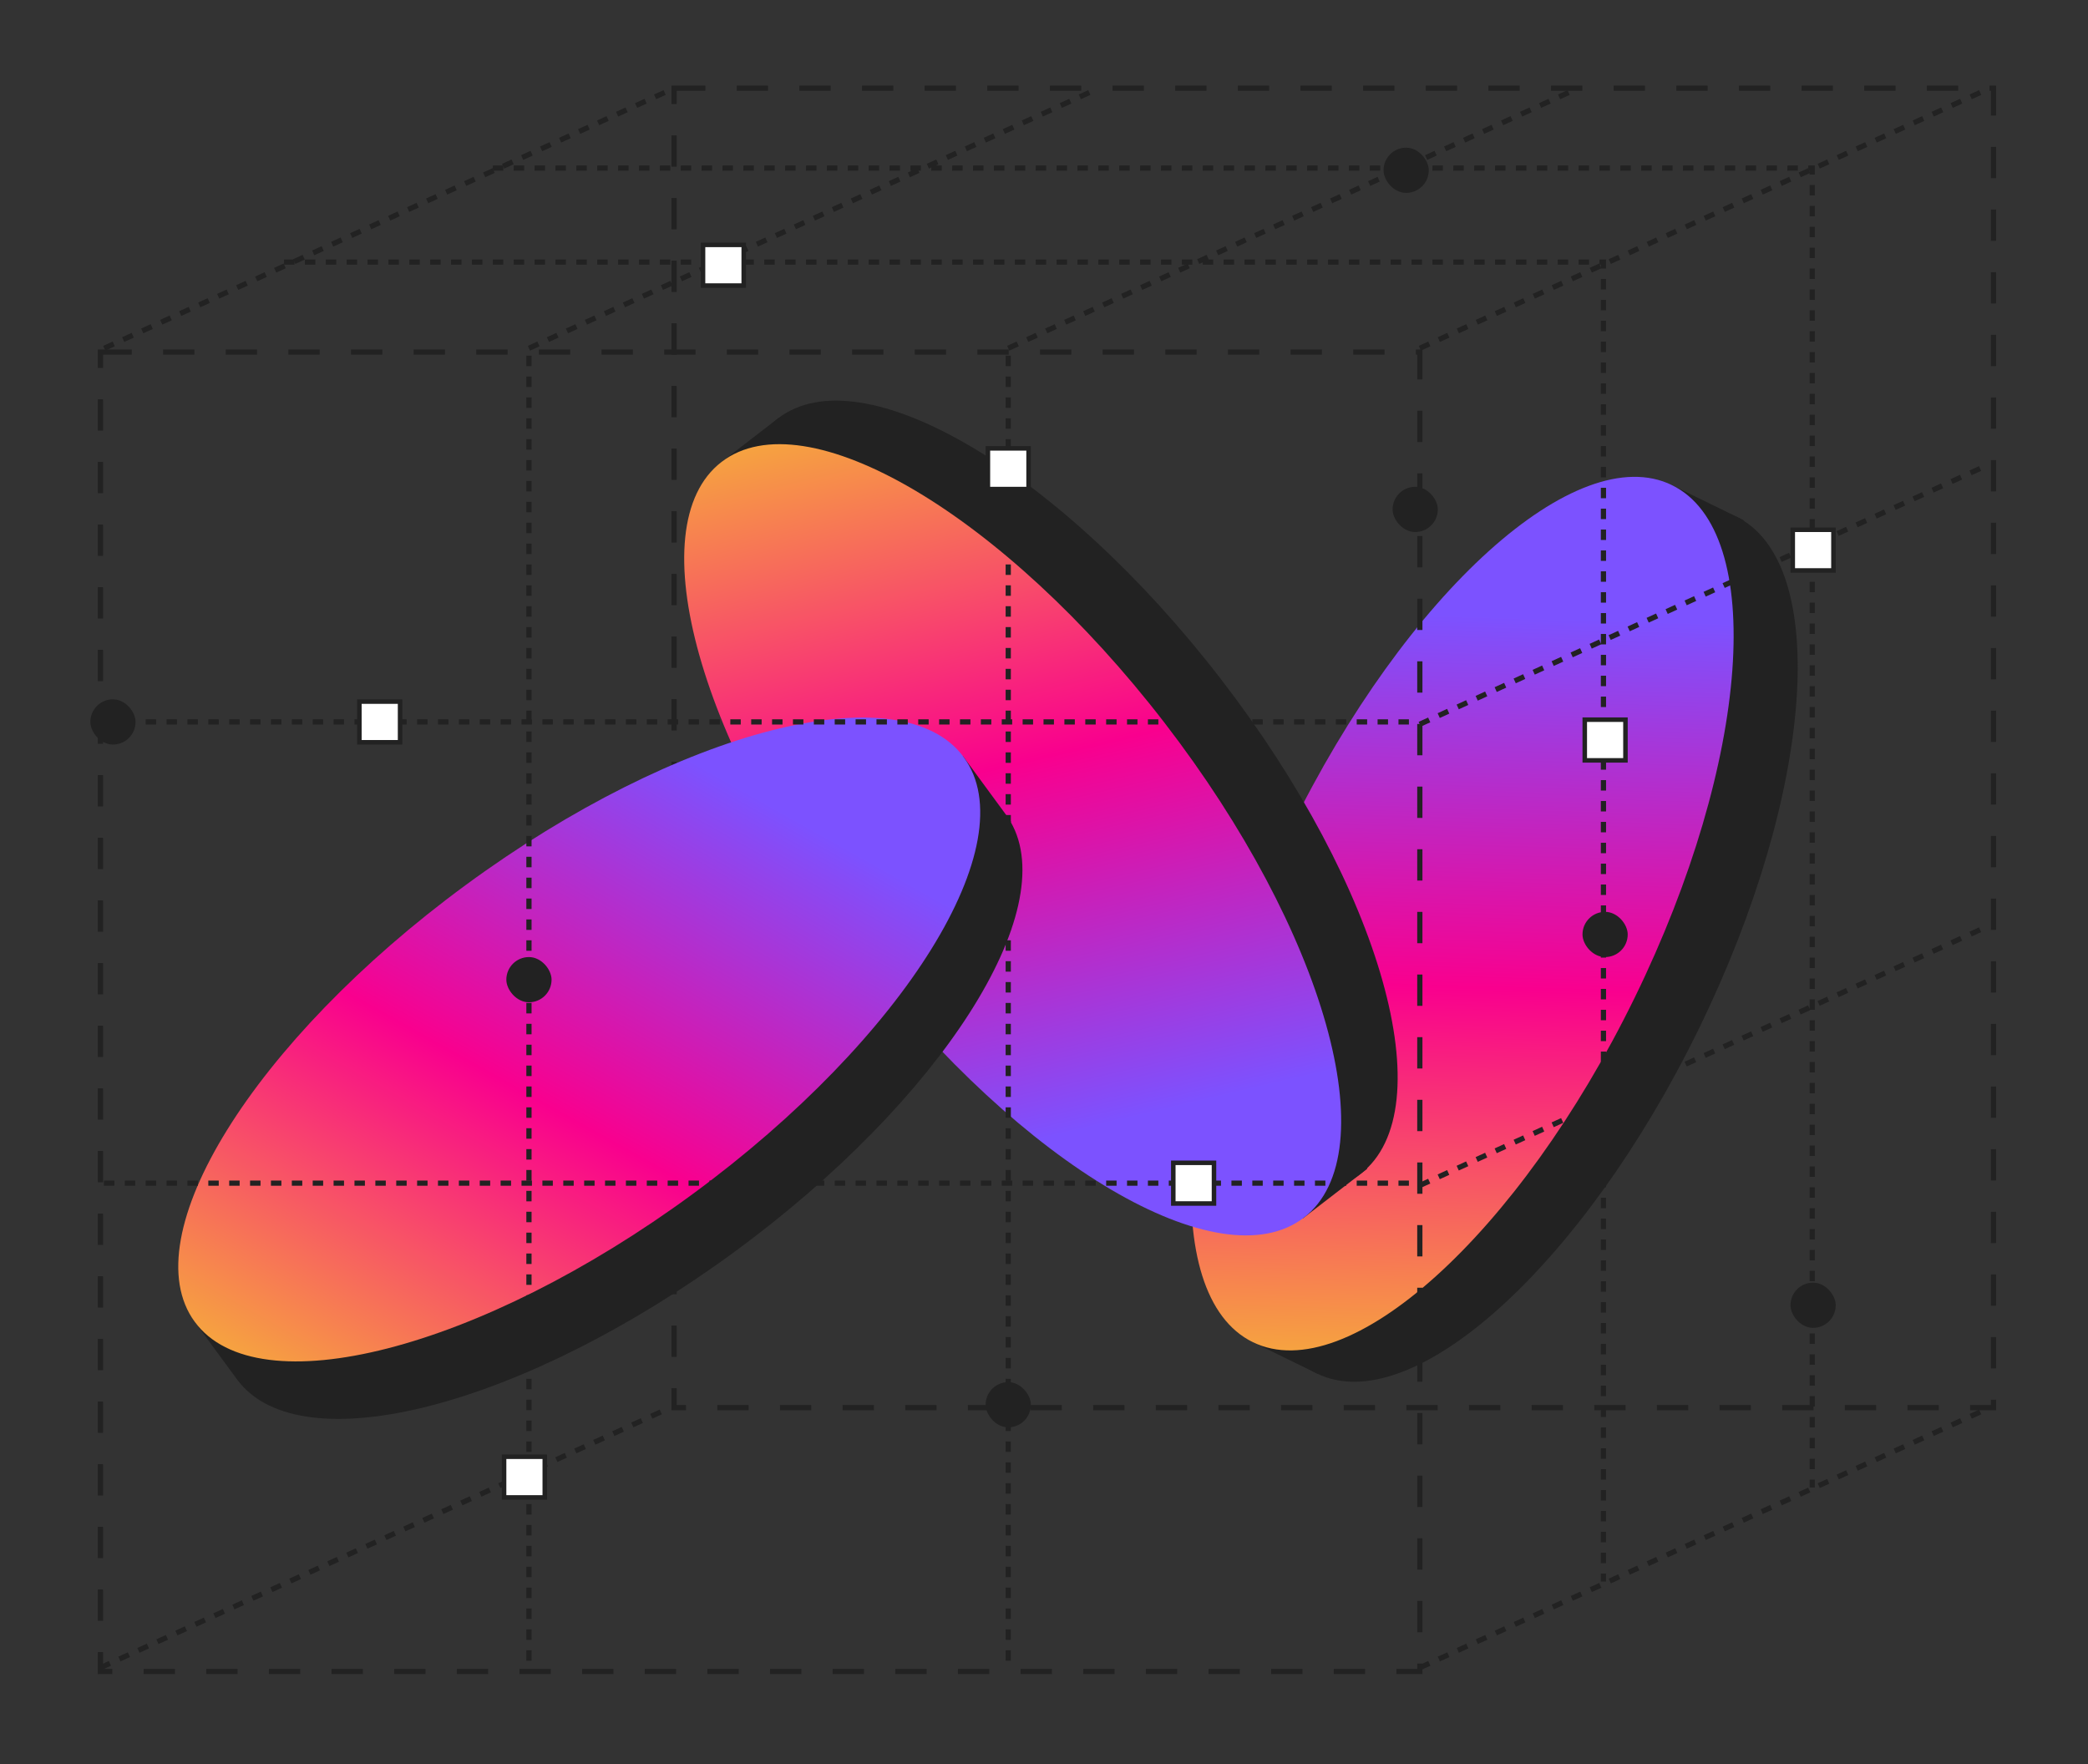 <svg xmlns='http://www.w3.org/2000/svg' width='200' height='169' fill='none'>
  <rect width="100%" height="100%" fill="#333333" stroke="none"/>
  <path stroke='#222' stroke-dasharray='3 3' stroke-width='.5' d='M64.567 8.447h126.38v126.38H64.567z'/>
  <path fill='#222' d='M126.137 131.555c9.109 4.456 25.482-10.308 36.569-32.976 11.087-22.668 12.69-44.656 3.581-49.112-9.11-4.455-25.482 10.309-36.569 32.977-11.088 22.668-12.691 44.655-3.581 49.111Z'/>
  <path fill='#222' d='m160.021 46.403 6.994 3.42-.007 26.262-13.305 34.422-27.486 21.087-6.345-3.103 40.149-82.088Z'/>
  <path fill='url(#a)' d='M119.999 128.553c9.11 4.456 25.483-10.308 36.57-32.976s12.69-44.656 3.58-49.112c-9.109-4.455-25.482 10.309-36.569 32.977-11.087 22.668-12.69 44.656-3.581 49.111Z'/>
  <path fill='#222' d='M74.517 40.08c8.032-6.192 27.031 4.99 42.437 24.976 15.406 19.986 21.384 41.206 13.352 47.397-8.031 6.191-27.031-4.991-42.437-24.977C72.464 67.491 66.486 46.271 74.517 40.08Z'/>
  <path fill='#222' d='m124.783 116.711 6.165-4.752-5.27-25.728-19.935-31.056-31.155-15.15-5.595 4.313 55.79 72.373Z'/>
  <path fill='url(#b)' d='M69.106 44.25c8.032-6.19 27.031 4.992 42.437 24.978 15.406 19.985 21.384 41.205 13.352 47.396-8.031 6.192-27.031-4.991-42.437-24.977-15.406-19.985-21.384-41.205-13.352-47.396Z'/>
  <path fill='#222' d='m22.72 132.143.032.045c6.075 8.069 27.363 2.576 47.643-12.315 19.78-14.525 31.315-32.642 26.415-41.145l.024-.046-4.608-6.274-2.75 2.019c-9.462-1.342-25.43 4.547-40.817 15.846s-25.786 24.772-27.338 34.202l-2.75 2.019 4.108 5.595.02.027.02.027Z'/>
  <path fill='url(#c)' d='M18.655 126.609c6.003 8.174 27.357 2.692 47.696-12.243 20.34-14.936 31.962-33.67 25.96-41.843-6.003-8.174-27.357-2.692-47.696 12.243-20.34 14.936-31.962 33.67-25.96 41.843Z'/>
  <path stroke='#222' stroke-dasharray='1 1' stroke-width='.5' d='m9.985 33.356 54.582-24.91M135.999 33.356l54.581-24.91M135.999 159.736l54.581-24.91M9.62 159.736l54.58-24.91'/>
  <path stroke='#222' stroke-dasharray='3 3' stroke-width='.5' d='M9.619 33.722h126.38v126.38H9.619z'/>
  <path stroke='#222' stroke-dasharray='1 1' stroke-width='.5' d='M27.207 25.102h126.38v126.38'/>
  <path stroke='#222' stroke-dasharray='1 1' stroke-width='.5' d='M47.207 16.102h126.38v126.38M50.666 33.356l54.581-24.91m-54.581 25.62v125.819M96.575 33.356l54.582-24.91m-54.582 25.62v125.819M9.953 69.148h125.819m.216.223 54.582-24.91M9.953 113.326h125.819m.216.222 54.582-24.91'/>
  <path fill='#fff' stroke='#222' stroke-width='.433' d='M34.424 67.2h3.898v3.898h-3.898zM112.384 111.377h3.898v3.898h-3.898zM48.283 139.529h3.898v3.898h-3.898zM94.626 42.946h3.898v3.898h-3.898zM151.797 68.932h3.898v3.898h-3.898zM67.34 23.455h3.898v3.898H67.34zM171.72 50.742h3.898v3.898h-3.898z'/>
  <rect width='4.331' height='4.331' x='48.5' y='91.67' fill='#222' rx='2.166'/>
  <rect width='4.331' height='4.331' x='94.41' y='132.383' fill='#222' rx='2.166'/>
  <rect width='4.331' height='4.331' x='133.39' y='46.627' fill='#222' rx='2.166'/>
  <rect width='4.331' height='4.331' x='132.524' y='14.144' fill='#222' rx='2.166'/>
  <rect width='4.331' height='4.331' x='171.504' y='122.854' fill='#222' rx='2.166'/>
  <rect width='4.331' height='4.331' x='151.58' y='87.339' fill='#222' rx='2.166'/>
  <rect width='4.331' height='4.331' x='8.654' y='66.983' fill='#222' rx='2.166'/>
  <defs>
    <linearGradient id='a' x1='135.572' x2='133.453' y1='58.811' y2='131.498' gradientUnits='userSpaceOnUse'>
      <stop stop-color='#7C52FF'/>
      <stop offset='.49' stop-color='#F9008E'/>
      <stop offset='1' stop-color='#F6AB3C'/>
    </linearGradient>
    <linearGradient id='b' x1='98.343' x2='81.696' y1='109.456' y2='38.669' gradientUnits='userSpaceOnUse'>
      <stop stop-color='#7C52FF'/>
      <stop offset='.49' stop-color='#F9008E'/>
      <stop offset='1' stop-color='#F6AB3C'/>
    </linearGradient>
    <linearGradient id='c' x1='64.811' x2='29.206' y1='72.055' y2='135.46' gradientUnits='userSpaceOnUse'>
      <stop stop-color='#7C52FF'/>
      <stop offset='.49' stop-color='#F9008E'/>
      <stop offset='1' stop-color='#F6AB3C'/>
    </linearGradient>
  </defs>
</svg>
